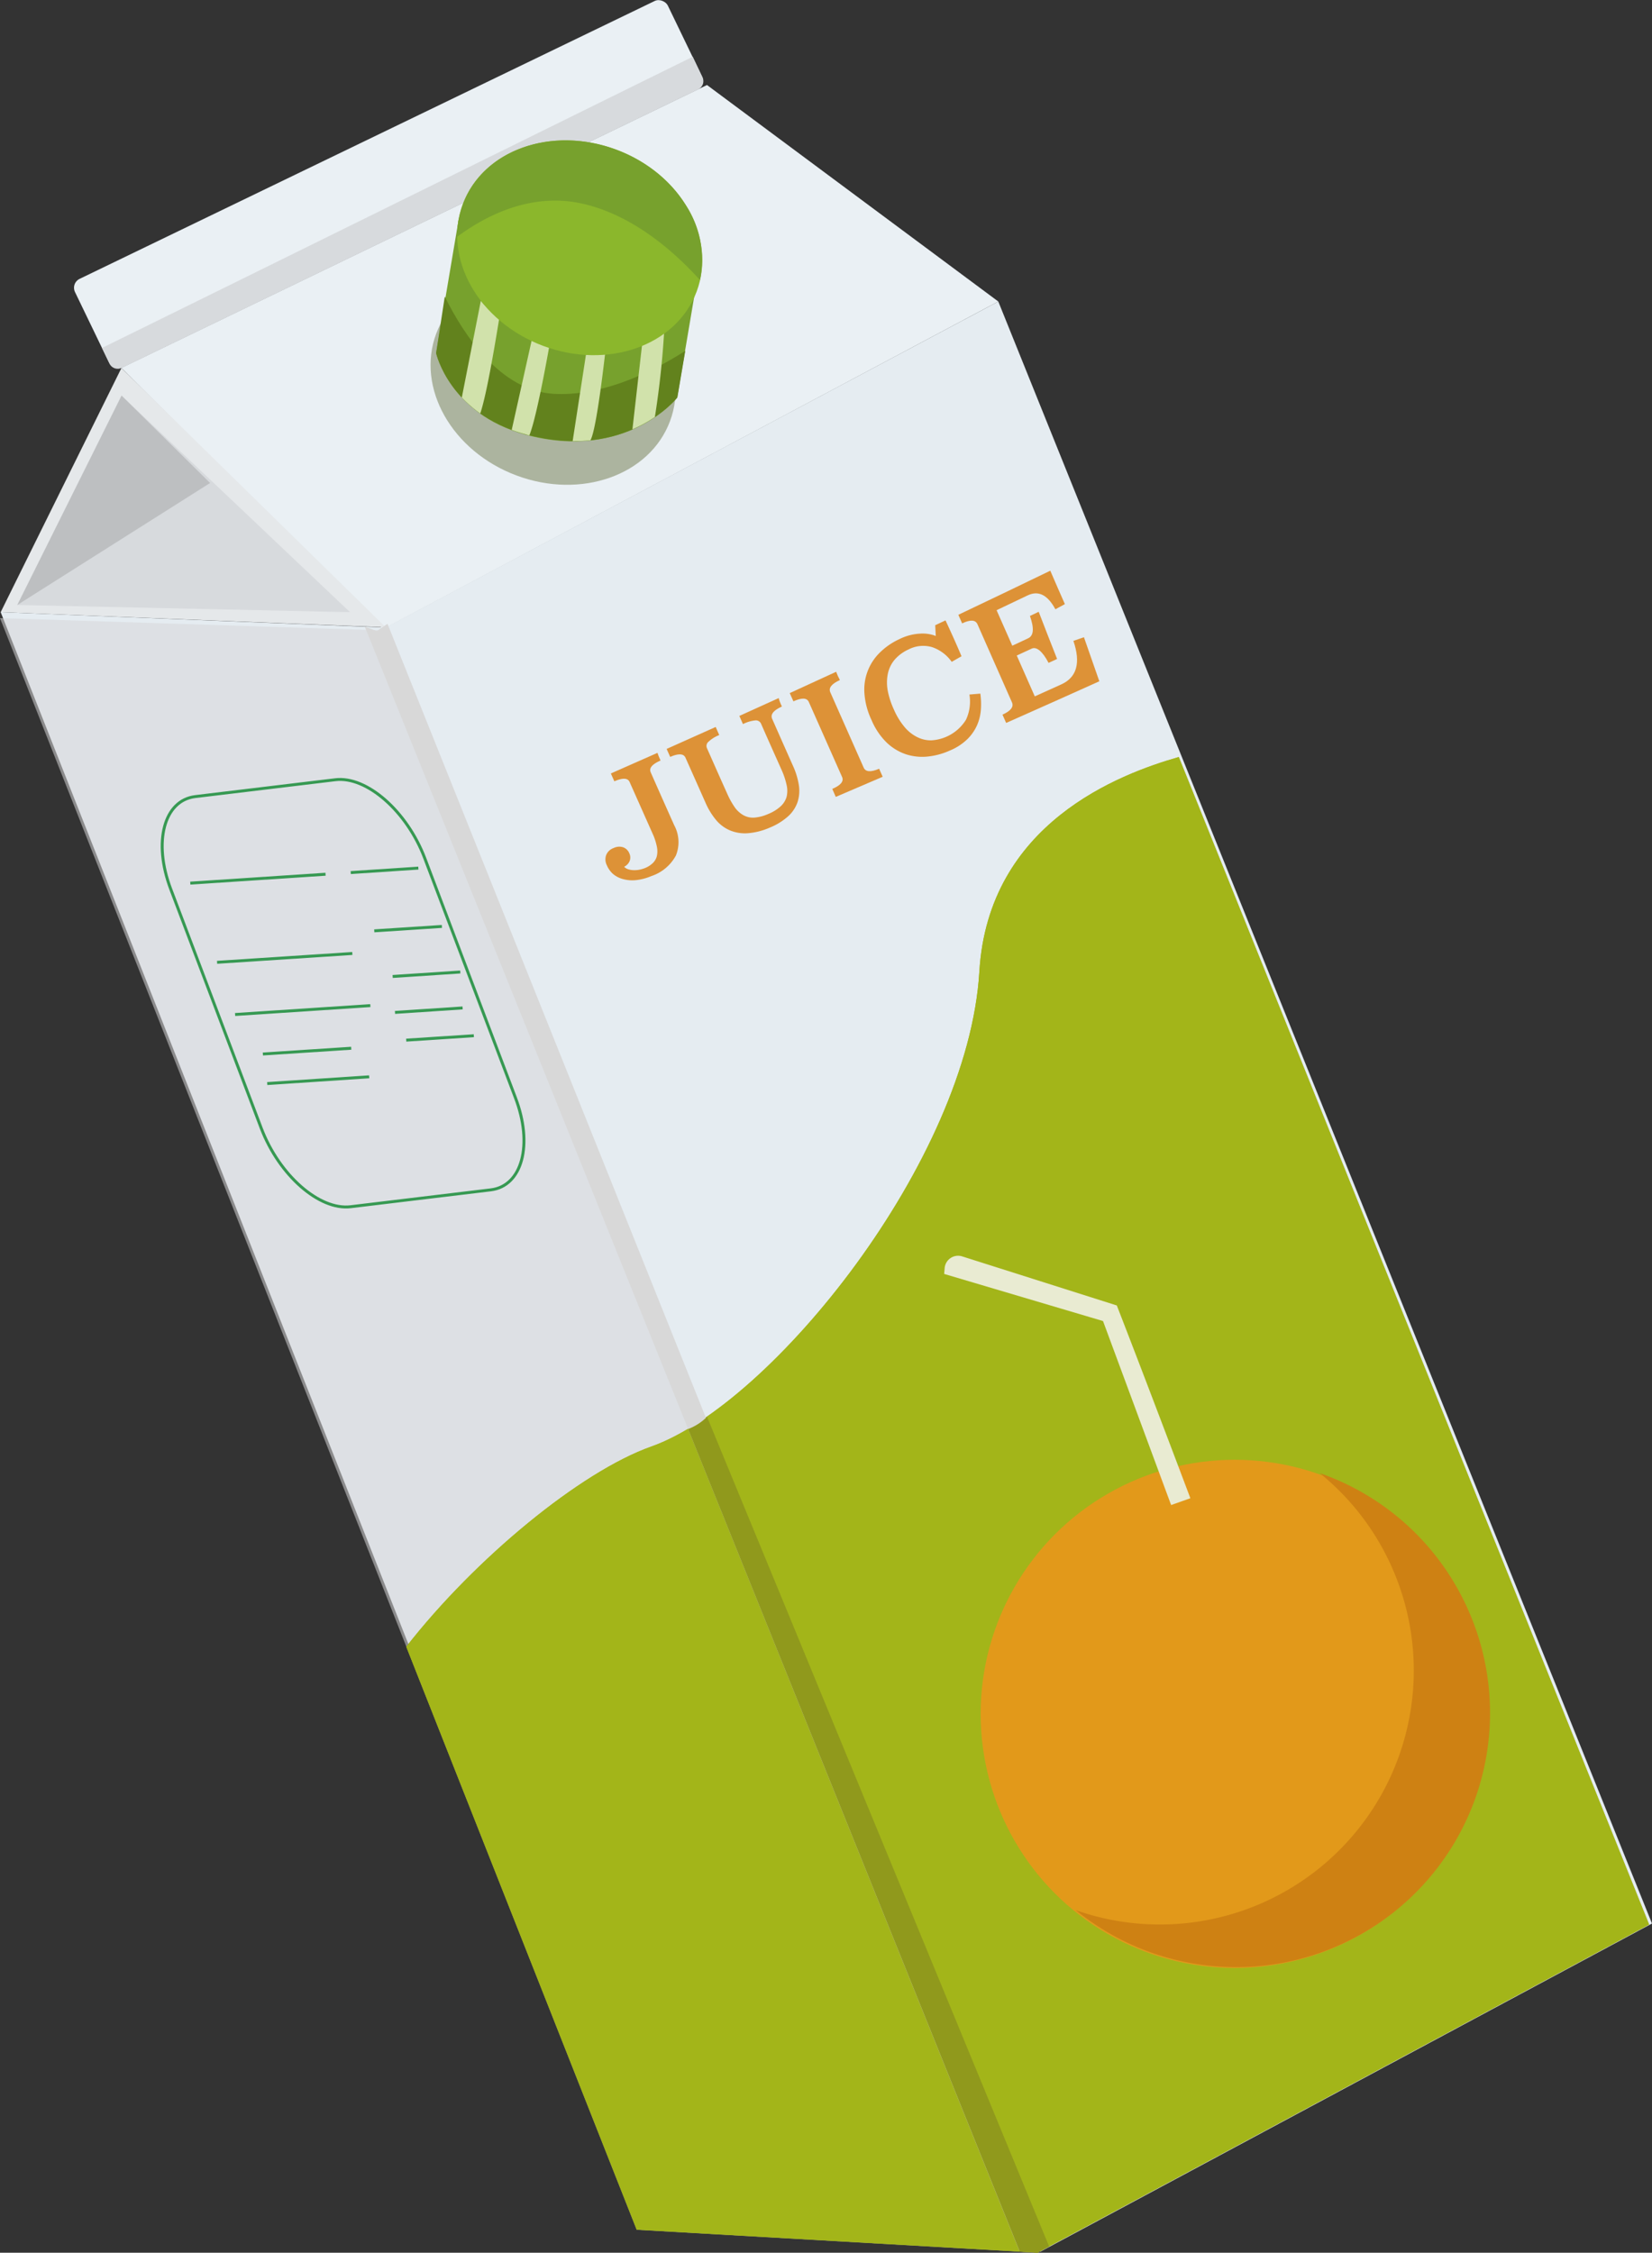 <svg xmlns="http://www.w3.org/2000/svg" viewBox="0 0 269.47 367.3"><rect x="0" y="0" width="269.47" height="367.3" fill="#333333" stroke="none"/><defs><style>.cls-1{fill:#eaf0f4;}.cls-2{fill:#e5e8ea;}.cls-3{fill:#d7dadd;}.cls-4{fill:#e5ecf1;}.cls-5{fill:#808962;fill-opacity:0.58;}.cls-6{fill:#d6d7d8;fill-opacity:0.54;}.cls-7{fill:none;stroke:#369952;stroke-miterlimit:10;stroke-width:0.48px;}.cls-8{fill:#77a12d;}.cls-9{fill:#62821d;}.cls-10{fill:#d1e2ab;}.cls-11{fill:#bdbfc1;}.cls-12{fill:#a3b519;}.cls-13{fill:#8bb72c;}.cls-14{fill:#dd9237;}.cls-15{fill:#e2991a;}.cls-16{fill:#ce8113;}.cls-17{fill:#d8d8d8;}.cls-18{fill:#90991c;}.cls-19{fill:#e9ebd2;}</style></defs><title>tetrapak</title><g id="Layer_2" data-name="Layer 2"><g id="Plastic_Mixed" data-name="Plastic/Mixed"><g id="tetra_pak" data-name="tetra pak"><rect class="cls-1" x="9.68" y="22.02" width="107.39" height="16.04" rx="1.6" ry="1.6" transform="translate(-6.76 30.55) rotate(-25.78)"/><polygon class="cls-1" points="115.32 13.86 19.81 59.98 62.49 102.6 162.84 49.16 115.32 13.86"/><path class="cls-2" d="M.11,99.81,19.81,60l43.11,42.28s0,0,0,0Z"/><polygon class="cls-3" points="19.83 64.5 57.09 99.81 2.82 98.64 19.83 64.5"/><polygon class="cls-4" points="62.9 102.31 0.11 99.81 104.29 363.39 169.69 367.13 269.47 313.62 162.84 49.16 62.9 102.31"/><ellipse class="cls-5" cx="90.22" cy="61.53" rx="17.07" ry="20.36" transform="translate(0.97 124.46) rotate(-69.48)"/><polygon class="cls-6" points="103.86 363.56 168.71 367.27 62.06 102.77 0 100.78 103.86 363.56"/><path class="cls-7" d="M80.06,194,57.2,196.75c-5.12.62-11.68-5.15-14.59-12.81l-14.77-39c-2.9-7.66-1.09-14.44,4-15.06l22.86-2.75c5.12-.62,11.69,5.15,14.59,12.81l14.77,39C87,186.61,85.18,193.38,80.06,194Z"/><line class="cls-7" x1="31.04" y1="143.99" x2="53.1" y2="142.54"/><line class="cls-7" x1="35.41" y1="156.9" x2="57.47" y2="155.46"/><line class="cls-7" x1="38.35" y1="165.41" x2="60.41" y2="163.96"/><line class="cls-7" x1="42.88" y1="171.85" x2="57.29" y2="170.91"/><line class="cls-7" x1="43.59" y1="176.67" x2="60.22" y2="175.57"/><line class="cls-7" x1="66.26" y1="169.59" x2="77.29" y2="168.87"/><line class="cls-7" x1="64.43" y1="165.07" x2="75.46" y2="164.34"/><line class="cls-7" x1="64.05" y1="159.21" x2="75.08" y2="158.48"/><line class="cls-7" x1="61.05" y1="151.77" x2="72.08" y2="151.05"/><line class="cls-7" x1="57.21" y1="142.27" x2="68.24" y2="141.54"/><path class="cls-8" d="M71.14,57.57l3.71-22s-1.89,16,15.7,20.67C110.28,61.47,114,43.86,114,43.86l-3.55,21s-8.25,10.45-24.79,6C73.3,67.43,71.14,57.57,71.14,57.57Z"/><path class="cls-9" d="M111.78,57.21c-6.25,4-14.17,7.43-21.48,7-8.66-.52-14.61-9.52-17.75-15.85l-1.41,9.22S73.3,67.43,85.7,70.8c16.54,4.5,24.79-6,24.79-6Z"/><path class="cls-10" d="M103.16,70a22,22,0,0,0,3.66-2,142.65,142.65,0,0,0,1.56-14.74,15,15,0,0,1-3.58,2.37Z"/><path class="cls-10" d="M95.68,57.18,93.41,71.92a26.84,26.84,0,0,0,2.89-.13c.81-1.31,1.84-9.24,2.46-14.6A21.15,21.15,0,0,1,95.68,57.18Z"/><path class="cls-10" d="M86.34,71c1-2.41,2.48-10.18,3.33-14.93a28.75,28.75,0,0,1-2.85-1L83.47,70.09c.7.26,1.44.5,2.23.71Z"/><path class="cls-10" d="M78.34,67.42c1-3,2.23-10.19,3.09-15.48a18,18,0,0,1-3-2.89L75.33,64.81A20.32,20.32,0,0,0,78.34,67.42Z"/><polygon class="cls-11" points="34.27 78.75 2.82 98.64 19.83 64.5 34.27 78.75"/><path class="cls-3" d="M17.88,59.31a1.46,1.46,0,0,0,1.93.68l94.11-45.45a1.46,1.46,0,0,0,.67-1.93L113,9.25C89.71,20.72,33.31,48.55,16.64,56.73Z"/><path class="cls-12" d="M269,313.79,192.28,123.43c-9.61,2.75-31.08,10.75-32.53,35-1.85,30.85-33.93,70.49-53.48,77.41-11.58,4.09-28.78,18.28-40,32.65l37.59,95.05,65.39,3.74Z"/><path class="cls-12" d="M269,313.79,192.28,123.43c-9.61,2.75-31.08,10.75-32.53,35-1.85,30.85-33.93,70.49-53.48,77.41-11.58,4.09-28.78,18.28-40,32.65l37.59,95.05,65.39,3.74Z"/><ellipse class="cls-13" cx="94.57" cy="40.4" rx="17.07" ry="20.36" transform="translate(23.58 114.81) rotate(-69.48)"/><path class="cls-8" d="M114.18,45.66a16.23,16.23,0,0,0-2.32-12.23c-5.53-8.87-17.76-12.94-27.31-9.09-6.47,2.61-10,8.2-10,14.28,4.89-3.61,11.86-7,19.63-5.58C102.82,34.66,109.91,40.94,114.18,45.66Z"/><path class="cls-14" d="M107.75,124c-1.38.6-1.91,1.24-1.61,1.92q1.9,4.31,3.83,8.62a5.81,5.81,0,0,1,.28,4.95,7.06,7.06,0,0,1-4,3.35,8.73,8.73,0,0,1-2.52.66,5.74,5.74,0,0,1-2.11-.17,4.15,4.15,0,0,1-1.63-.84,3.9,3.9,0,0,1-1-1.41,2.1,2.1,0,0,1-.11-1.67,2,2,0,0,1,1.21-1.14,2.09,2.09,0,0,1,1.57-.12,1.73,1.73,0,0,1,1,1,1.57,1.57,0,0,1,.05,1.22,1.8,1.8,0,0,1-.9.95,1.46,1.46,0,0,0,.6.39,3.06,3.06,0,0,0,.83.16,4.42,4.42,0,0,0,.95-.05,5.29,5.29,0,0,0,1-.28,3.93,3.93,0,0,0,1.26-.79,2.39,2.39,0,0,0,.69-1.15,3.61,3.61,0,0,0,0-1.58,9.45,9.45,0,0,0-.69-2.1l-3.75-8.42c-.3-.67-1.13-.7-2.49-.11l-.57-1.28,7.61-3.36C107.37,123.15,107.56,123.58,107.75,124Z"/><path class="cls-14" d="M127.54,115.2c-1.37.62-1.9,1.28-1.59,2q1.67,3.78,3.35,7.56a12.12,12.12,0,0,1,1,3.21,6,6,0,0,1-.2,2.79,5.56,5.56,0,0,1-1.54,2.33,10.26,10.26,0,0,1-3,1.85,11,11,0,0,1-3.55.91,6.34,6.34,0,0,1-2.89-.44,6,6,0,0,1-2.29-1.68,11.58,11.58,0,0,1-1.73-2.81q-1.64-3.7-3.29-7.39-.45-1-2.49-.12l-.58-1.3,8-3.58.58,1.32a5.41,5.41,0,0,0-1.77,1.1.9.9,0,0,0-.25,1c1.1,2.47,2.21,5,3.31,7.43a13,13,0,0,0,1.23,2.23,4.37,4.37,0,0,0,1.43,1.31,3.22,3.22,0,0,0,1.76.39,6.87,6.87,0,0,0,2.27-.59,6.71,6.71,0,0,0,2-1.22,3.42,3.42,0,0,0,1-1.55,4.16,4.16,0,0,0,0-2,12.26,12.26,0,0,0-.82-2.44c-1.12-2.51-2.24-5-3.35-7.54a.92.92,0,0,0-.94-.51,5.74,5.74,0,0,0-2,.6l-.59-1.33,6.42-2.91C127.14,114.31,127.34,114.75,127.54,115.2Z"/><path class="cls-14" d="M137,110.88c-1.36.62-1.88,1.28-1.56,2l5.44,12.28q.47,1.06,2.52.18l.58,1.31-7.65,3.28-.57-1.3c1.38-.59,1.91-1.24,1.6-1.94q-2.72-6.12-5.42-12.22c-.31-.71-1.15-.74-2.52-.12l-.6-1.34c2.53-1.16,5.05-2.31,7.57-3.48C136.56,110,136.76,110.43,137,110.88Z"/><path class="cls-14" d="M156.84,107l-1.6.91a6.46,6.46,0,0,0-3.15-2.38,5.16,5.16,0,0,0-3.87.35,6.57,6.57,0,0,0-2.33,1.73,5.24,5.24,0,0,0-1.08,2.3,7.37,7.37,0,0,0,0,2.73,13.41,13.41,0,0,0,1,3.05,11.55,11.55,0,0,0,1.75,2.86,6.38,6.38,0,0,0,2.07,1.64,4.94,4.94,0,0,0,2.28.52,7.12,7.12,0,0,0,5.66-3.36,7,7,0,0,0,.56-4.11l1.78-.15a12.5,12.5,0,0,1,.09,2.6,7.75,7.75,0,0,1-.62,2.54,7.4,7.4,0,0,1-1.59,2.29,9,9,0,0,1-2.83,1.84,11.66,11.66,0,0,1-3.71,1,8.59,8.59,0,0,1-3.54-.4,8.47,8.47,0,0,1-3.11-1.92,11.13,11.13,0,0,1-2.42-3.6A12.17,12.17,0,0,1,141,113a8.41,8.41,0,0,1,2.58-6.66,11.19,11.19,0,0,1,3.12-2.13,8.59,8.59,0,0,1,3.4-.9,6,6,0,0,1,2.54.38l-.09-1.75,1.68-.79C155.13,103.09,156,105,156.84,107Z"/><path class="cls-14" d="M173.7,98.5l-1.55.84c-1.26-2.35-2.76-3.1-4.51-2.27l-5.08,2.42q1.27,2.9,2.56,5.79l2.59-1.21q1.36-.63.29-3.64l1.43-.68q1.48,3.85,3,7.69l-1.39.64c-1-1.92-2-2.69-2.76-2.32l-2.43,1.12,2.94,6.66,4.3-1.94q3.84-1.72,2-7.11l1.72-.59c.83,2.39,1.67,4.79,2.51,7.18q-7.59,3.42-15.2,6.79l-.6-1.35c1.36-.61,1.87-1.28,1.55-2l-5.63-12.74c-.32-.73-1.16-.78-2.5-.14l-.62-1.4q7.53-3.57,15-7.19Q172.49,95.77,173.7,98.5Z"/><circle class="cls-15" cx="201.39" cy="279.44" r="41.43"/><path class="cls-16" d="M238.79,261a41.3,41.3,0,0,0-23.51-20.81,41.42,41.42,0,0,1-39.79,71.26A41.43,41.43,0,0,0,238.79,261Z"/><polygon class="cls-17" points="166.25 366.93 169.69 367.13 63.21 101.71 61.46 102.89 59.5 102.17 166.25 366.93"/><path class="cls-18" d="M166.34,367.13l2.91.17,1.89-1L115.33,231a8.75,8.75,0,0,1-3.09,2Z"/><path class="cls-19" d="M194.17,244.28c-8-21.21-12-31.43-12-31.43l-25.22-8a2.2,2.2,0,0,0-2.86,1.91l-.08.95,25.91,7.68,11.11,30Z"/></g></g></g></svg>